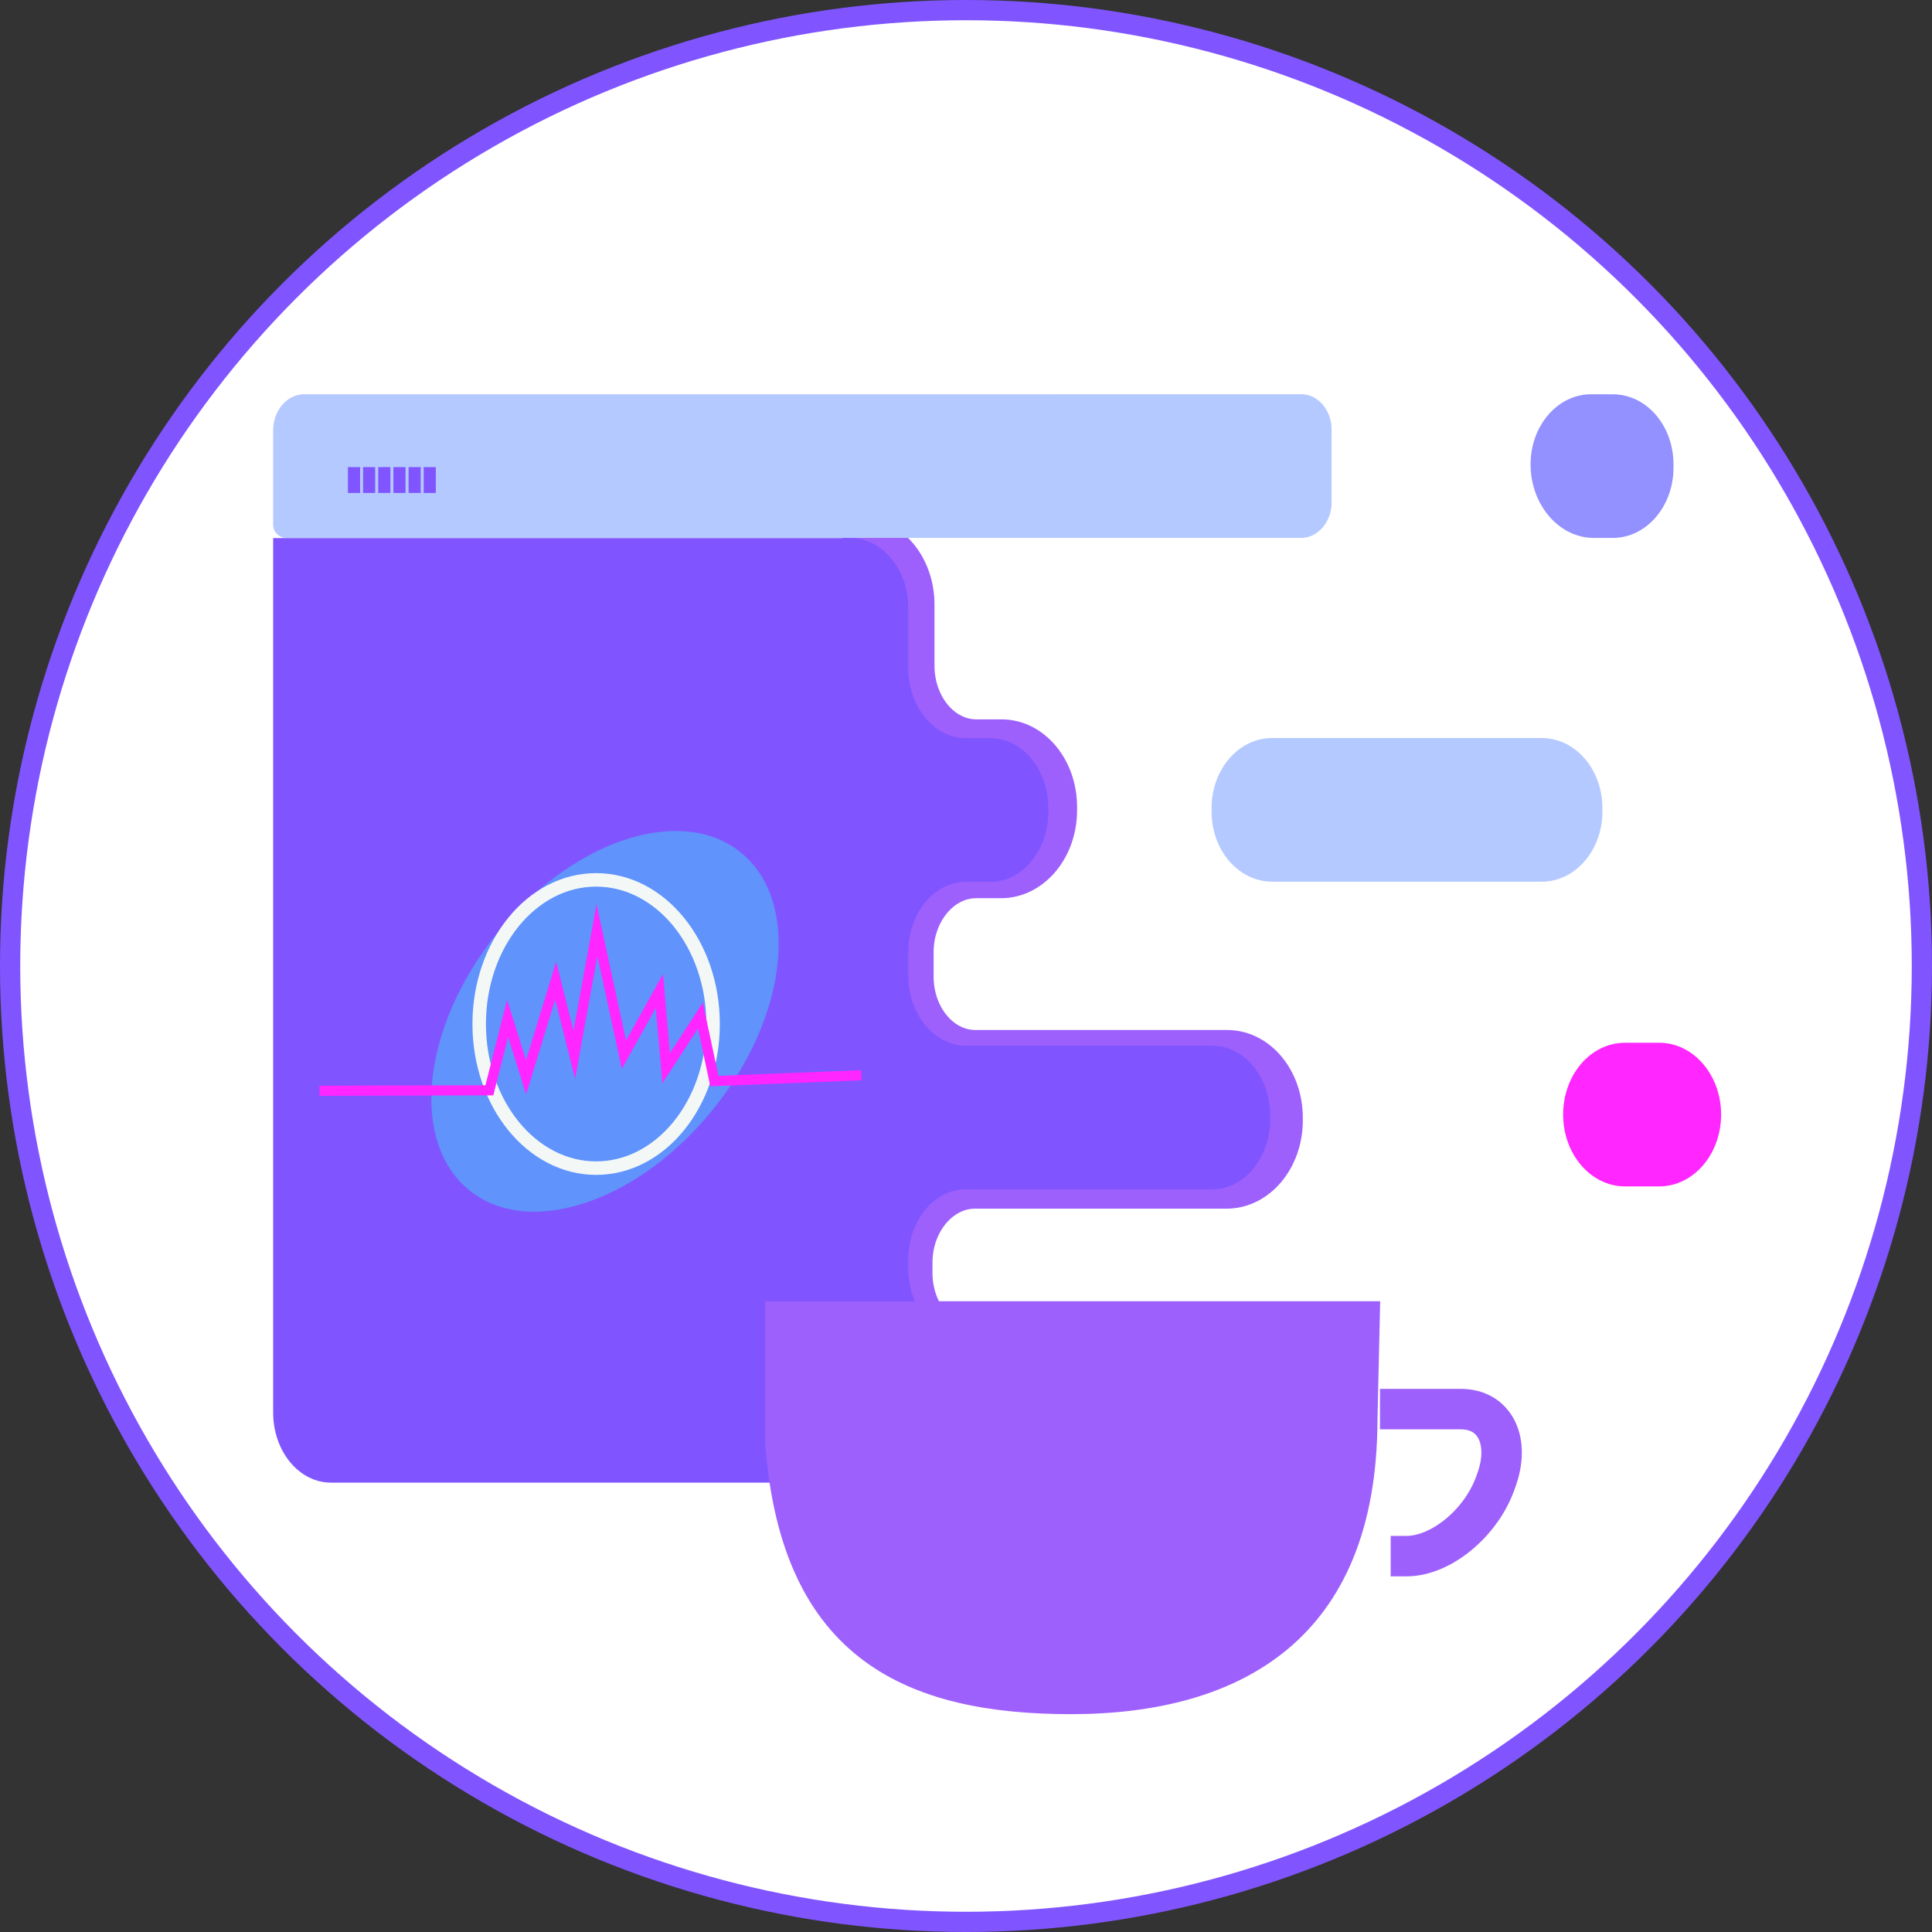 <svg id="Layer_1" data-name="Layer 1" xmlns="http://www.w3.org/2000/svg" viewBox="0 0 286.46 286.46"><rect x="0" y="0" width="286.46" height="286.46" fill="#333333" stroke="none"/><defs><style>.cls-1{fill:#fff;stroke:#8055ff;stroke-width:3px;}.cls-1,.cls-10,.cls-8,.cls-9{stroke-miterlimit:10;}.cls-10,.cls-2,.cls-8,.cls-9{fill:none;}.cls-10,.cls-2{stroke:#9e60fc;}.cls-2{stroke-linecap:round;stroke-linejoin:round;stroke-width:5px;}.cls-3{fill:#9291ff;}.cls-4{fill:#b4c9ff;}.cls-5{fill:#ff26ff;}.cls-6{fill:#8055ff;}.cls-7{fill:#6093fc;}.cls-8{stroke:#f3f8f6;stroke-width:2px;}.cls-9{stroke:#ff26ff;stroke-width:1.5px;}.cls-10{stroke-width:6px;}.cls-11{fill:#9e60fc;}</style></defs><circle class="cls-1" cx="143.23" cy="143.23" r="141.73"/><path class="cls-2" d="M284.69,339.42c-4.83,0-8.73-4.7-8.7-10.51v-1.43c0-5.8,4-10.5,8.79-10.5h37.33c4.83,0,8.76-4.71,8.79-10.51V306c0-5.81-3.88-10.51-8.71-10.51H284.86c-4.83,0-8.73-4.7-8.7-10.5v-3.54c0-5.8,4-10.5,8.79-10.5h3.7c4.83,0,8.76-4.7,8.78-10.5v-.52c0-5.8-3.88-10.5-8.71-10.5H285c-4.83,0-8.73-4.71-8.71-10.51l0-9c0-5.8-3.88-10.5-8.71-10.5" transform="translate(-140.23 -140.27)"/><path class="cls-3" d="M367.17,209.12h0c0,6,4.21,10.91,9.4,10.91h2.79c4.95,0,9-4.65,9-10.4v-.51c0-5.74-4-10.39-9-10.39h-3.23C371.18,198.73,367.17,203.38,367.17,209.12Z" transform="translate(-140.23 -140.27)"/><path class="cls-4" d="M319.87,260.09v.51c0,5.74,4,10.4,9,10.4h39.95c5,0,9-4.66,9-10.4v-.51c0-5.74-4-10.39-9-10.39H328.83C323.88,249.7,319.87,254.35,319.87,260.09Z" transform="translate(-140.23 -140.27)"/><path class="cls-5" d="M372,305.53h0c0,5.89,4.11,10.65,9.18,10.65h5.06c5.07,0,9.18-4.76,9.18-10.65h0c0-5.88-4.11-10.65-9.18-10.65h-5.06C376.06,294.88,372,299.65,372,305.53Z" transform="translate(-140.23 -140.27)"/><path class="cls-4" d="M279.24,198.73H185.36c-2.56,0-4.63,2.4-4.63,5.37v13.77a2,2,0,0,0,1.86,2.16H333.12c2.51,0,4.55-2.37,4.55-5.28V204c0-2.92-2-5.28-4.55-5.28Z" transform="translate(-140.23 -140.27)"/><path class="cls-6" d="M341.85,338.86l-12.2-.06H283.48c-4.73,0-8.57-4.66-8.57-10.4V327c0-5.74,3.84-10.39,8.57-10.39H320c4.73,0,8.57-4.66,8.57-10.4v-.51c0-5.74-3.84-10.39-8.57-10.39H283.48c-4.73,0-8.57-4.66-8.57-10.4v-3.5c0-5.74,3.84-10.39,8.57-10.39h3.62c4.73,0,8.57-4.66,8.57-10.4v-.51c0-5.74-3.84-10.39-8.57-10.39h-3.62c-4.73,0-8.57-4.66-8.57-10.4v-8.88c0-5.74-3.84-10.39-8.57-10.39H180.73V349.7c0,5.75,3.83,10.4,8.57,10.4H340.78" transform="translate(-140.23 -140.27)"/><ellipse class="cls-7" cx="229.94" cy="291.69" rx="32.13" ry="20.66" transform="translate(-281.71 148.9) rotate(-51.36)"/><ellipse class="cls-8" cx="88.39" cy="151.83" rx="17.34" ry="21.37"/><path class="cls-9" d="M187.59,302l25.2-.07,2.7-10.67,2.74,8.75,4.39-14.34,2.76,11,3.36-18.48,4,18.46L238,287.2,239,298.66l5.08-7.81,2.07,9.71,21.8-.86" transform="translate(-140.23 -140.27)"/><rect class="cls-6" x="51.59" y="69.26" width="1.8" height="3.83"/><rect class="cls-6" x="53.83" y="69.26" width="1.8" height="3.83"/><rect class="cls-6" x="56.08" y="69.26" width="1.8" height="3.83"/><rect class="cls-6" x="58.33" y="69.26" width="1.8" height="3.83"/><rect class="cls-6" x="60.58" y="69.26" width="1.8" height="3.83"/><rect class="cls-6" x="62.82" y="69.26" width="1.8" height="3.83"/><path class="cls-10" d="M346.43,371h2.33c5.06,0,10.93-4.77,13.11-10.64l.19-.52c2.18-5.88-.16-10.64-5.22-10.64h-12" transform="translate(-140.23 -140.27)"/><path class="cls-11" d="M344.87,333.22l-.4,17.61c-.1,32.51-20.35,43.6-45.46,43.6-23.92,0-43-7.84-45.32-40.22v-21h91.18Z" transform="translate(-140.23 -140.27)"/></svg>